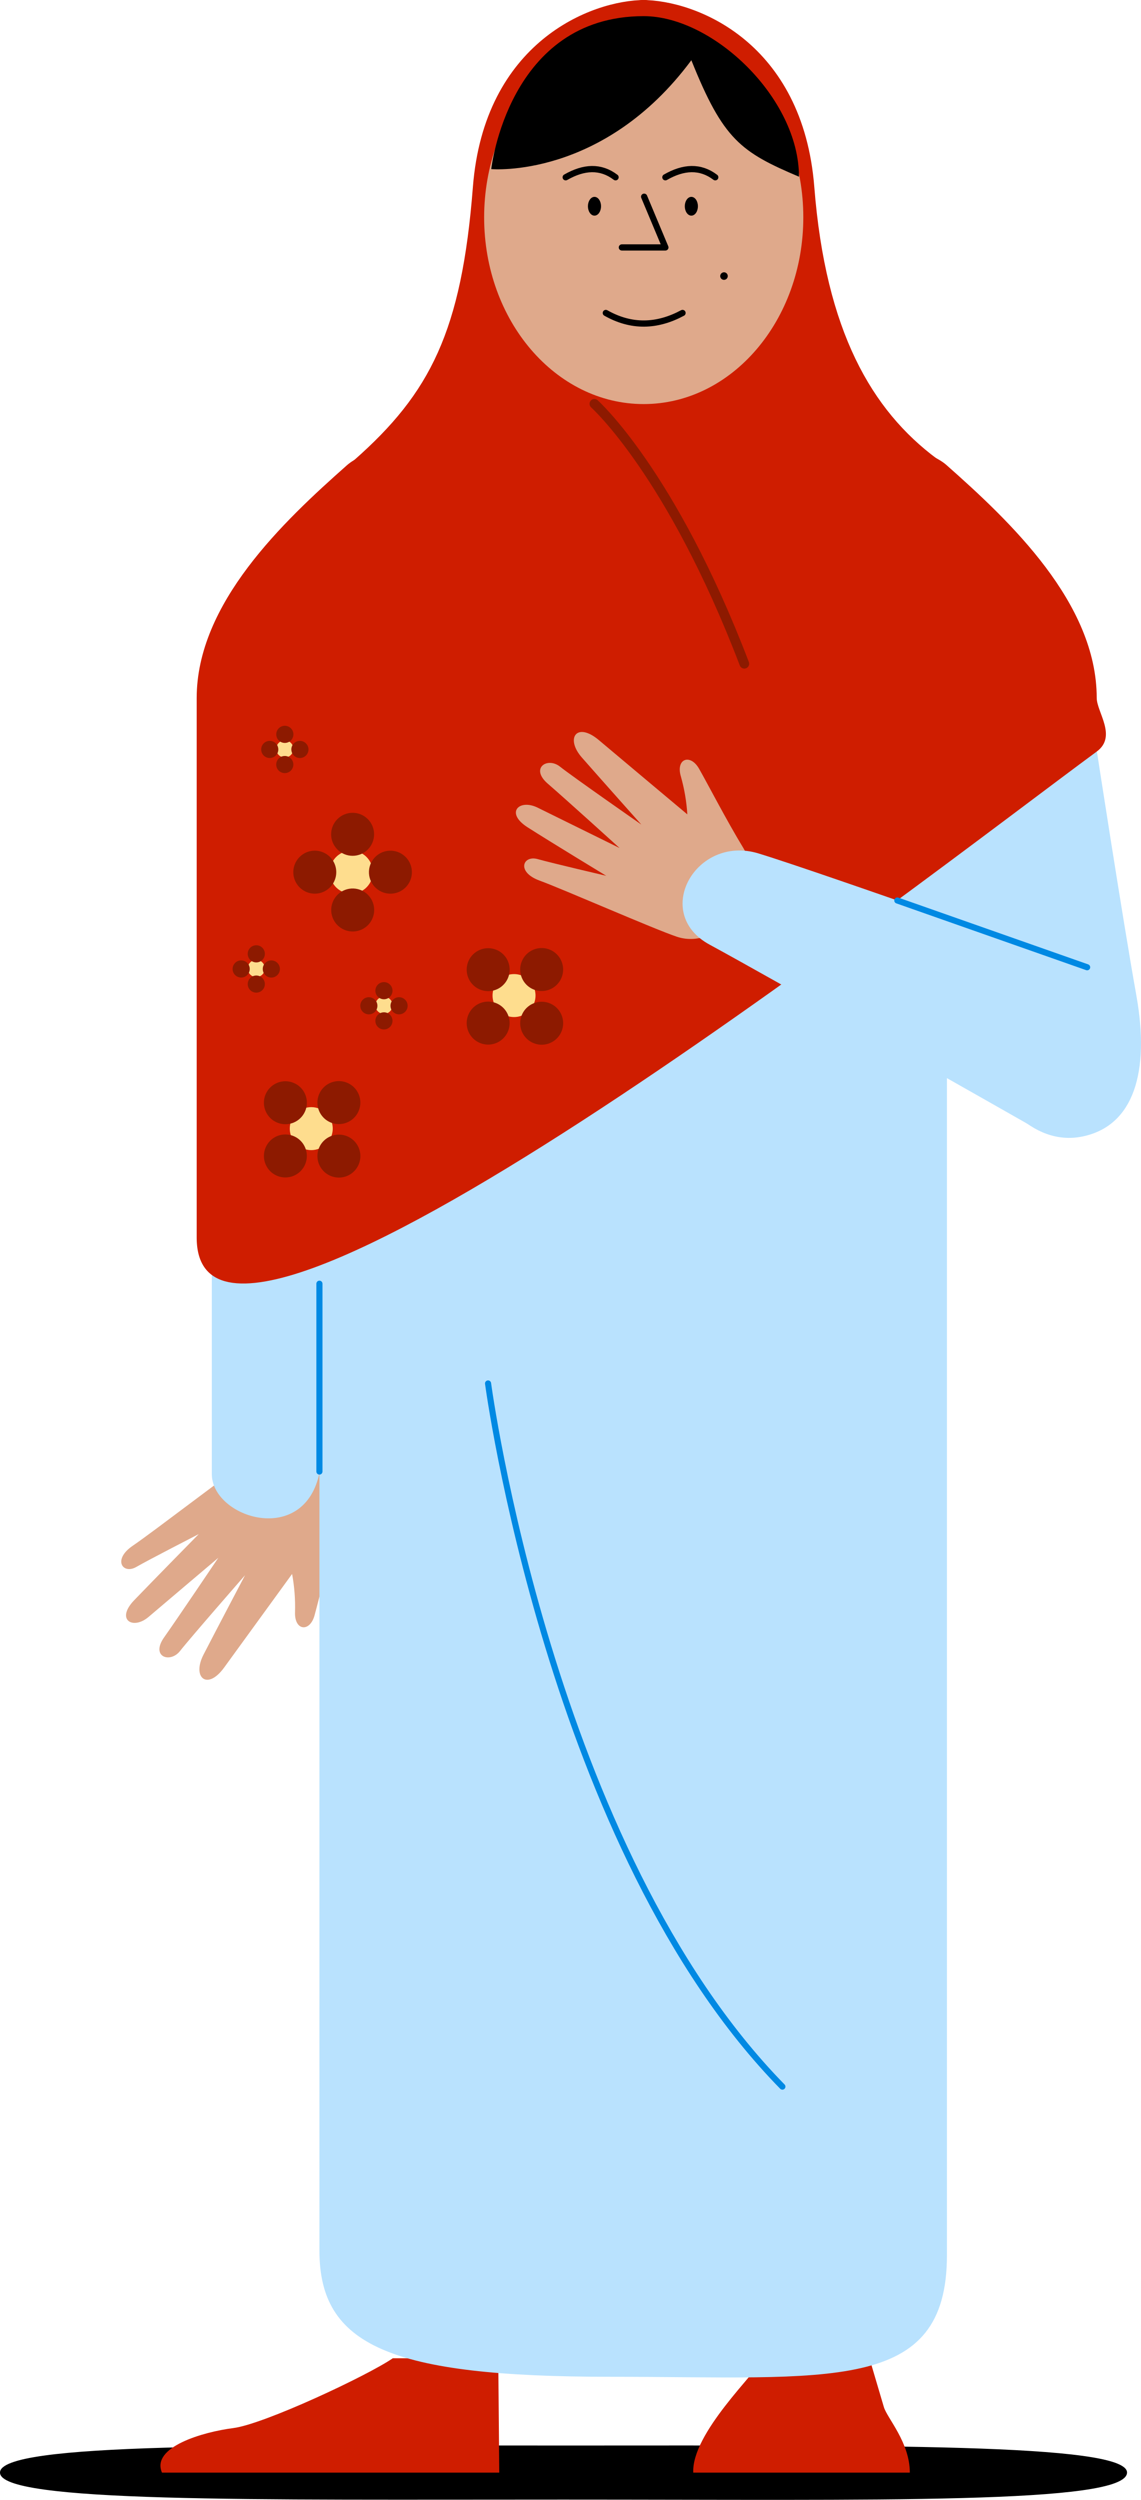 <svg width="312" height="683" viewBox="0 0 312 683" fill="none" xmlns="http://www.w3.org/2000/svg">
<path fill-rule="evenodd" clip-rule="evenodd" d="M176.402 0C161.453 0 132.384 11.667 129.309 51.097C126.234 90.526 117.629 107.407 96.847 125.708C80.175 140.382 176.402 153.814 176.402 153.814C176.402 153.814 191.35 0 176.402 0Z" fill="#CF1D00"/>
<path fill-rule="evenodd" clip-rule="evenodd" d="M154.09 668.147C239.133 668.147 308.249 667.457 308.18 675.539C308.097 684.269 239.133 682.917 154.09 682.917C69.047 682.917 0 683.827 0 675.539C0 667.25 69.047 668.147 154.09 668.147Z" fill="black"/>
<path fill-rule="evenodd" clip-rule="evenodd" d="M175.575 0C190.524 0 219.566 11.667 222.668 51.097C225.771 90.526 238.389 112.123 256.22 125.363C276.615 140.533 175.575 153.814 175.575 153.814C175.575 153.814 160.627 0 175.575 0Z" fill="#CF1D00"/>
<path fill-rule="evenodd" clip-rule="evenodd" d="M92.49 417.504C89.925 425.654 87.291 436.687 86.009 441.349C84.727 446.01 80.493 445.597 80.672 440.466C80.775 436.968 80.507 433.468 79.872 430.026L61.311 455.568C56.664 461.994 52.444 458.326 55.643 452.079C59.132 445.307 67.006 430.371 67.006 430.371C67.006 430.371 51.947 447.596 49.245 451.058C46.542 454.52 41.108 452.672 44.873 447.348C48.638 442.025 59.697 425.613 59.697 425.613C59.697 425.613 44.901 438.122 40.626 441.763C36.351 445.404 31.552 442.549 36.682 437.211C41.812 431.874 54.347 419.131 54.347 419.131C54.347 419.131 40.902 426.027 37.247 428.123C33.593 430.219 30.669 426.123 36.337 422.289C42.005 418.455 63.6 401.768 69.116 398.265C79.845 391.507 96.531 404.554 92.49 417.504Z" fill="#DFA98B"/>
<path fill-rule="evenodd" clip-rule="evenodd" d="M176.003 8.344C200.108 8.344 219.662 31.21 219.662 59.371C219.662 87.533 200.108 110.399 176.003 110.399C151.898 110.399 132.385 87.561 132.385 59.385C132.385 31.21 151.911 8.344 176.003 8.344Z" fill="#DFA98B"/>
<path d="M176.14 53.745L181.946 67.605H170.045" stroke="black" stroke-width="1.7" stroke-linecap="round" stroke-linejoin="round"/>
<path d="M165.66 85.506C172.652 89.464 179.643 89.257 186.635 85.506" stroke="black" stroke-width="1.7" stroke-linecap="round" stroke-linejoin="round"/>
<path d="M154.684 48.435C159.662 45.58 164.24 45.332 168.322 48.435" stroke="black" stroke-width="1.7" stroke-linecap="round" stroke-linejoin="round"/>
<path d="M181.945 48.435C186.91 45.58 191.488 45.332 195.584 48.435" stroke="black" stroke-width="1.7" stroke-linecap="round" stroke-linejoin="round"/>
<path fill-rule="evenodd" clip-rule="evenodd" d="M162.556 53.786C163.549 53.786 164.349 54.931 164.349 56.351C164.349 57.772 163.549 58.916 162.556 58.916C161.563 58.916 160.764 57.758 160.764 56.351C160.764 54.945 161.563 53.786 162.556 53.786Z" fill="black"/>
<path fill-rule="evenodd" clip-rule="evenodd" d="M189.047 53.786C190.04 53.786 190.839 54.931 190.839 56.351C190.839 57.772 190.04 58.916 189.047 58.916C188.054 58.916 187.254 57.758 187.254 56.351C187.254 54.945 188.054 53.786 189.047 53.786Z" fill="black"/>
<path fill-rule="evenodd" clip-rule="evenodd" d="M197.984 74.39C198.188 74.393 198.386 74.456 198.554 74.571C198.723 74.686 198.853 74.849 198.929 75.038C199.005 75.227 199.024 75.435 198.982 75.635C198.941 75.834 198.841 76.017 198.696 76.161C198.551 76.304 198.367 76.401 198.167 76.44C197.966 76.479 197.759 76.457 197.571 76.379C197.383 76.3 197.222 76.168 197.109 75.998C196.996 75.828 196.936 75.629 196.936 75.424C196.939 75.149 197.051 74.886 197.247 74.692C197.444 74.499 197.708 74.39 197.984 74.39Z" fill="black"/>
<path fill-rule="evenodd" clip-rule="evenodd" d="M107.41 644.302C100.515 649.046 72.232 662.299 63.82 663.375C55.408 664.451 41.246 668.574 44.293 675.553H136.521L136.246 644.302H107.41Z" fill="#CF1D00"/>
<path fill-rule="evenodd" clip-rule="evenodd" d="M208.726 644.302C206.934 648.149 189.048 664.809 189.572 675.553H248.786C248.786 667.278 242.581 660.686 241.684 657.624L237.74 644.288C237.74 644.288 214.808 644.205 208.726 644.302Z" fill="#CF1D00"/>
<path fill-rule="evenodd" clip-rule="evenodd" d="M87.346 327.626V614.885C87.346 640.799 106.514 649.363 166.763 649.363C227.011 649.363 258.935 654.107 258.935 616.14V228.232L87.346 327.626Z" fill="#B9E2FE"/>
<path fill-rule="evenodd" clip-rule="evenodd" d="M57.918 348.354V402.706C57.918 414.746 83.374 422.8 87.415 402.099C90.89 384.322 98.447 341.238 98.447 341.238L57.918 348.354Z" fill="#B9E2FE"/>
<path fill-rule="evenodd" clip-rule="evenodd" d="M299.947 205.339C299.947 205.339 306.953 250.85 310.717 271.882C314.482 292.913 310.028 307.587 296.045 310.497C282.062 313.407 270.988 299.464 265.707 285.425C260.425 271.385 245.021 221.805 245.021 221.805L299.947 205.339Z" fill="#B9E2FE"/>
<path fill-rule="evenodd" clip-rule="evenodd" d="M134.328 46.201C134.328 46.201 164.928 48.959 189.047 16.453C197.749 38.161 202.561 41.526 218.475 48.283C218.475 26.824 195.032 4.413 176.002 4.413C138.934 4.413 134.328 46.201 134.328 46.201Z" fill="black"/>
<path fill-rule="evenodd" clip-rule="evenodd" d="M94.862 127.114C77.486 142.492 53.781 164.792 53.781 190.734V338.3C54.291 394.969 251.944 240.63 299.892 205.338C305.546 201.201 299.892 194.54 299.892 190.678C299.892 164.737 276.173 142.409 258.812 127.059C241.45 111.709 112.224 111.709 94.862 127.114Z" fill="#CF1D00"/>
<path fill-rule="evenodd" clip-rule="evenodd" d="M203.21 231.597C198.756 224.301 193.557 214.234 191.158 210.027C188.758 205.821 184.704 207.269 186.194 212.179C187.142 215.546 187.729 219.004 187.945 222.495C187.945 222.495 169.825 207.324 163.757 202.208C157.689 197.091 154.49 201.711 159.11 206.966C164.129 212.689 175.368 225.281 175.368 225.281C175.368 225.281 156.586 212.207 153.139 209.462C149.691 206.718 144.865 209.862 149.788 214.11C154.711 218.357 169.425 231.694 169.425 231.694C169.425 231.694 152.049 223.143 147.016 220.661C141.983 218.178 138.025 222.04 144.258 226.025C150.491 230.011 165.77 239.279 165.77 239.279C165.77 239.279 151.056 235.845 147.016 234.714C142.976 233.583 141.114 238.244 147.54 240.589C153.966 242.934 178.968 253.898 185.159 255.953C197.198 259.883 210.285 243.168 203.21 231.597Z" fill="#DFA98B"/>
<path d="M162.533 110.33C162.533 110.33 183.522 129.004 203.531 181.342" stroke="#8D1A00" stroke-width="2.65" stroke-linecap="round" stroke-linejoin="round"/>
<path fill-rule="evenodd" clip-rule="evenodd" d="M284.626 309.132C284.626 309.132 209.98 266.696 194.066 258.104C178.153 249.512 190.288 227.984 207.36 233.156C224.432 238.327 310.179 268.848 310.179 268.848L284.626 309.132Z" fill="#B9E2FE"/>
<path d="M96.242 244.162C99.485 244.067 102.037 241.361 101.942 238.118C101.847 234.874 99.141 232.322 95.897 232.417C92.654 232.512 90.103 235.219 90.198 238.462C90.293 241.705 92.999 244.258 96.242 244.162Z" fill="#FEDD8E"/>
<path fill-rule="evenodd" clip-rule="evenodd" d="M86.078 232.411C87.24 232.411 88.375 232.755 89.341 233.401C90.308 234.047 91.06 234.964 91.505 236.038C91.95 237.111 92.066 238.292 91.839 239.432C91.613 240.572 91.053 241.619 90.232 242.44C89.41 243.262 88.363 243.821 87.224 244.048C86.084 244.275 84.903 244.159 83.83 243.714C82.756 243.269 81.839 242.516 81.193 241.55C80.548 240.584 80.203 239.448 80.203 238.286C80.203 236.728 80.822 235.233 81.924 234.132C83.025 233.03 84.52 232.411 86.078 232.411Z" fill="#8D1A00"/>
<path d="M107.082 244.158C110.321 243.979 112.802 241.207 112.622 237.967C112.443 234.727 109.671 232.246 106.432 232.426C103.193 232.605 100.712 235.377 100.891 238.617C101.071 241.857 103.842 244.337 107.082 244.158Z" fill="#8D1A00"/>
<path d="M99.072 253.877C101.974 252.425 103.15 248.896 101.698 245.994C100.247 243.092 96.718 241.916 93.817 243.367C90.915 244.819 89.739 248.348 91.19 251.25C92.641 254.152 96.17 255.328 99.072 253.877Z" fill="#8D1A00"/>
<path d="M96.419 233.818C99.664 233.818 102.294 231.187 102.294 227.942C102.294 224.698 99.664 222.067 96.419 222.067C93.175 222.067 90.545 224.698 90.545 227.942C90.545 231.187 93.175 233.818 96.419 233.818Z" fill="#8D1A00"/>
<path fill-rule="evenodd" clip-rule="evenodd" d="M144.699 267.827C145.525 268.647 146.09 269.693 146.32 270.834C146.551 271.975 146.437 273.159 145.994 274.235C145.551 275.312 144.798 276.232 143.831 276.88C142.864 277.527 141.726 277.873 140.562 277.873C139.398 277.873 138.26 277.527 137.293 276.88C136.326 276.232 135.573 275.312 135.13 274.235C134.687 273.159 134.573 271.975 134.804 270.834C135.034 269.693 135.599 268.647 136.425 267.827C137.527 266.739 139.013 266.129 140.562 266.129C142.111 266.129 143.597 266.739 144.699 267.827Z" fill="#FEDD8E"/>
<path fill-rule="evenodd" clip-rule="evenodd" d="M137.625 260.752C138.451 261.572 139.015 262.618 139.246 263.759C139.477 264.9 139.363 266.084 138.92 267.16C138.477 268.237 137.724 269.157 136.757 269.805C135.789 270.452 134.652 270.798 133.488 270.798C132.324 270.798 131.186 270.452 130.219 269.805C129.252 269.157 128.499 268.237 128.056 267.16C127.613 266.084 127.499 264.9 127.73 263.759C127.96 262.618 128.524 261.572 129.351 260.752C130.453 259.664 131.939 259.054 133.488 259.054C135.037 259.054 136.523 259.664 137.625 260.752Z" fill="#8D1A00"/>
<path fill-rule="evenodd" clip-rule="evenodd" d="M152.256 275.385C153.082 276.204 153.646 277.251 153.877 278.392C154.107 279.533 153.994 280.717 153.551 281.793C153.107 282.869 152.354 283.79 151.387 284.437C150.42 285.085 149.283 285.431 148.119 285.431C146.955 285.431 145.817 285.085 144.85 284.437C143.883 283.79 143.13 282.869 142.687 281.793C142.244 280.717 142.13 279.533 142.361 278.392C142.591 277.251 143.155 276.204 143.982 275.385C145.084 274.296 146.57 273.686 148.119 273.686C149.667 273.686 151.154 274.296 152.256 275.385Z" fill="#8D1A00"/>
<path fill-rule="evenodd" clip-rule="evenodd" d="M129.309 275.385C130.129 274.558 131.176 273.994 132.317 273.763C133.457 273.533 134.641 273.646 135.717 274.09C136.794 274.533 137.714 275.286 138.361 276.253C139.009 277.22 139.355 278.358 139.355 279.522C139.355 280.686 139.009 281.824 138.361 282.791C137.714 283.758 136.794 284.511 135.717 284.954C134.641 285.398 133.457 285.511 132.317 285.281C131.176 285.05 130.129 284.486 129.309 283.659C128.221 282.557 127.611 281.071 127.611 279.522C127.611 277.973 128.221 276.487 129.309 275.385Z" fill="#8D1A00"/>
<path fill-rule="evenodd" clip-rule="evenodd" d="M143.94 260.752C144.76 259.925 145.807 259.361 146.947 259.131C148.088 258.9 149.272 259.014 150.348 259.457C151.424 259.9 152.345 260.653 152.992 261.62C153.64 262.587 153.986 263.725 153.986 264.889C153.986 266.053 153.64 267.191 152.992 268.158C152.345 269.125 151.424 269.878 150.348 270.322C149.272 270.765 148.088 270.878 146.947 270.648C145.807 270.417 144.76 269.853 143.94 269.027C142.852 267.925 142.242 266.438 142.242 264.889C142.242 263.34 142.852 261.854 143.94 260.752Z" fill="#8D1A00"/>
<path fill-rule="evenodd" clip-rule="evenodd" d="M89.25 304.181C90.076 305 90.641 306.047 90.871 307.188C91.102 308.329 90.988 309.513 90.545 310.589C90.102 311.665 89.349 312.586 88.382 313.234C87.414 313.881 86.277 314.227 85.113 314.227C83.949 314.227 82.811 313.881 81.844 313.234C80.877 312.586 80.124 311.665 79.681 310.589C79.238 309.513 79.124 308.329 79.355 307.188C79.585 306.047 80.15 305 80.976 304.181C82.078 303.093 83.564 302.482 85.113 302.482C86.662 302.482 88.148 303.093 89.25 304.181Z" fill="#FEDD8E"/>
<path fill-rule="evenodd" clip-rule="evenodd" d="M82.176 297.106C83.002 297.926 83.566 298.972 83.797 300.113C84.027 301.254 83.914 302.438 83.471 303.514C83.027 304.591 82.274 305.511 81.307 306.159C80.34 306.806 79.203 307.152 78.039 307.152C76.875 307.152 75.737 306.806 74.77 306.159C73.803 305.511 73.05 304.591 72.607 303.514C72.163 302.438 72.05 301.254 72.281 300.113C72.511 298.972 73.075 297.926 73.902 297.106C75.004 296.018 76.49 295.407 78.039 295.407C79.587 295.407 81.074 296.018 82.176 297.106Z" fill="#8D1A00"/>
<path fill-rule="evenodd" clip-rule="evenodd" d="M96.806 311.683C97.633 312.503 98.197 313.55 98.428 314.691C98.658 315.832 98.545 317.015 98.101 318.092C97.658 319.168 96.905 320.088 95.938 320.736C94.971 321.384 93.833 321.729 92.669 321.729C91.506 321.729 90.368 321.384 89.401 320.736C88.434 320.088 87.681 319.168 87.237 318.092C86.794 317.015 86.681 315.832 86.911 314.691C87.142 313.55 87.706 312.503 88.532 311.683C89.635 310.595 91.121 309.985 92.669 309.985C94.218 309.985 95.704 310.595 96.806 311.683Z" fill="#8D1A00"/>
<path fill-rule="evenodd" clip-rule="evenodd" d="M73.86 311.683C74.68 310.857 75.727 310.293 76.867 310.062C78.008 309.831 79.192 309.945 80.268 310.388C81.344 310.831 82.265 311.584 82.912 312.552C83.56 313.519 83.906 314.657 83.906 315.821C83.906 316.985 83.56 318.122 82.912 319.09C82.265 320.057 81.344 320.81 80.268 321.253C79.192 321.696 78.008 321.81 76.867 321.579C75.727 321.349 74.68 320.784 73.86 319.958C72.772 318.856 72.162 317.369 72.162 315.821C72.162 314.272 72.772 312.785 73.86 311.683Z" fill="#8D1A00"/>
<path fill-rule="evenodd" clip-rule="evenodd" d="M88.491 297.106C89.311 296.279 90.357 295.715 91.498 295.485C92.639 295.254 93.823 295.368 94.899 295.811C95.975 296.254 96.895 297.007 97.543 297.974C98.191 298.941 98.537 300.079 98.537 301.243C98.537 302.407 98.191 303.545 97.543 304.512C96.895 305.479 95.975 306.232 94.899 306.676C93.823 307.119 92.639 307.233 91.498 307.002C90.357 306.771 89.311 306.207 88.491 305.381C87.403 304.278 86.793 302.792 86.793 301.243C86.793 299.694 87.403 298.208 88.491 297.106Z" fill="#8D1A00"/>
<path d="M104.983 276.998C106.278 276.998 107.327 275.948 107.327 274.654C107.327 273.359 106.278 272.309 104.983 272.309C103.688 272.309 102.639 273.359 102.639 274.654C102.639 275.948 103.688 276.998 104.983 276.998Z" fill="#FEDD8E"/>
<path fill-rule="evenodd" clip-rule="evenodd" d="M107.327 270.668C107.327 271.132 107.19 271.585 106.932 271.971C106.675 272.356 106.308 272.657 105.88 272.834C105.452 273.012 104.98 273.058 104.526 272.967C104.071 272.877 103.653 272.654 103.325 272.326C102.997 271.998 102.774 271.58 102.684 271.125C102.593 270.671 102.64 270.199 102.817 269.771C102.995 269.342 103.295 268.976 103.681 268.719C104.066 268.461 104.519 268.323 104.983 268.323C105.605 268.323 106.201 268.571 106.641 269.01C107.08 269.45 107.327 270.046 107.327 270.668Z" fill="#8D1A00"/>
<path fill-rule="evenodd" clip-rule="evenodd" d="M107.327 278.915C107.327 279.379 107.19 279.832 106.932 280.218C106.675 280.603 106.308 280.904 105.88 281.081C105.452 281.259 104.98 281.305 104.526 281.215C104.071 281.124 103.653 280.901 103.325 280.573C102.997 280.245 102.774 279.827 102.684 279.372C102.593 278.918 102.64 278.446 102.817 278.018C102.995 277.589 103.295 277.223 103.681 276.966C104.066 276.708 104.519 276.571 104.983 276.571C105.605 276.571 106.201 276.818 106.641 277.257C107.08 277.697 107.327 278.293 107.327 278.915Z" fill="#8D1A00"/>
<path fill-rule="evenodd" clip-rule="evenodd" d="M100.86 272.447C101.324 272.447 101.777 272.585 102.162 272.842C102.548 273.1 102.848 273.466 103.026 273.894C103.203 274.323 103.25 274.794 103.159 275.249C103.069 275.704 102.845 276.121 102.518 276.449C102.19 276.777 101.772 277 101.317 277.091C100.863 277.181 100.391 277.135 99.963 276.958C99.534 276.78 99.168 276.48 98.911 276.094C98.653 275.709 98.516 275.255 98.516 274.792C98.516 274.17 98.763 273.573 99.202 273.134C99.642 272.694 100.238 272.447 100.86 272.447Z" fill="#8D1A00"/>
<path fill-rule="evenodd" clip-rule="evenodd" d="M109.12 272.447C109.583 272.447 110.037 272.585 110.422 272.842C110.808 273.1 111.108 273.466 111.286 273.894C111.463 274.323 111.509 274.794 111.419 275.249C111.329 275.704 111.105 276.121 110.777 276.449C110.45 276.777 110.032 277 109.577 277.091C109.122 277.181 108.651 277.135 108.223 276.958C107.794 276.78 107.428 276.48 107.17 276.094C106.913 275.709 106.775 275.255 106.775 274.792C106.775 274.17 107.022 273.573 107.462 273.134C107.902 272.694 108.498 272.447 109.12 272.447Z" fill="#8D1A00"/>
<path fill-rule="evenodd" clip-rule="evenodd" d="M72.425 264.6C72.425 265.064 72.287 265.517 72.03 265.902C71.772 266.288 71.406 266.588 70.978 266.766C70.549 266.943 70.078 266.99 69.623 266.899C69.168 266.809 68.751 266.586 68.423 266.258C68.095 265.93 67.872 265.512 67.781 265.057C67.691 264.602 67.737 264.131 67.915 263.703C68.092 263.274 68.393 262.908 68.778 262.65C69.164 262.393 69.617 262.255 70.081 262.255C70.388 262.255 70.693 262.316 70.978 262.434C71.262 262.552 71.521 262.724 71.738 262.942C71.956 263.16 72.129 263.418 72.246 263.703C72.364 263.987 72.425 264.292 72.425 264.6Z" fill="#FEDD8E"/>
<path d="M70.081 262.945C71.375 262.945 72.425 261.895 72.425 260.6C72.425 259.306 71.375 258.256 70.081 258.256C68.786 258.256 67.736 259.306 67.736 260.6C67.736 261.895 68.786 262.945 70.081 262.945Z" fill="#8D1A00"/>
<path fill-rule="evenodd" clip-rule="evenodd" d="M72.425 268.848C72.428 269.312 72.293 269.766 72.037 270.154C71.781 270.541 71.415 270.844 70.987 271.023C70.559 271.203 70.087 271.251 69.632 271.162C69.176 271.074 68.757 270.851 68.428 270.524C68.099 270.197 67.874 269.779 67.782 269.324C67.691 268.869 67.736 268.397 67.913 267.967C68.091 267.538 68.391 267.171 68.777 266.913C69.163 266.655 69.616 266.517 70.081 266.517C70.7 266.517 71.294 266.762 71.733 267.199C72.173 267.635 72.421 268.228 72.425 268.848Z" fill="#8D1A00"/>
<path d="M68.288 264.839C68.347 263.546 67.346 262.45 66.053 262.391C64.759 262.332 63.663 263.333 63.604 264.627C63.546 265.92 64.546 267.016 65.84 267.075C67.133 267.134 68.229 266.133 68.288 264.839Z" fill="#8D1A00"/>
<path d="M76.536 264.848C76.595 263.554 75.594 262.458 74.301 262.399C73.007 262.341 71.911 263.342 71.852 264.635C71.794 265.929 72.795 267.025 74.088 267.084C75.381 267.142 76.478 266.141 76.536 264.848Z" fill="#8D1A00"/>
<path fill-rule="evenodd" clip-rule="evenodd" d="M80.216 204.621C80.216 205.086 80.078 205.54 79.82 205.925C79.562 206.311 79.195 206.612 78.766 206.789C78.336 206.966 77.864 207.011 77.409 206.92C76.954 206.828 76.536 206.604 76.209 206.274C75.882 205.945 75.66 205.526 75.571 205.07C75.482 204.615 75.53 204.143 75.71 203.715C75.889 203.286 76.192 202.921 76.579 202.665C76.967 202.409 77.421 202.274 77.885 202.277C78.505 202.281 79.097 202.529 79.534 202.968C79.971 203.408 80.216 204.002 80.216 204.621Z" fill="#FEDD8E"/>
<path d="M77.885 202.98C79.18 202.98 80.23 201.931 80.23 200.636C80.23 199.341 79.18 198.291 77.885 198.291C76.591 198.291 75.541 199.341 75.541 200.636C75.541 201.931 76.591 202.98 77.885 202.98Z" fill="#8D1A00"/>
<path fill-rule="evenodd" clip-rule="evenodd" d="M80.216 208.883C80.216 209.347 80.078 209.801 79.82 210.187C79.562 210.573 79.195 210.873 78.766 211.05C78.336 211.227 77.864 211.273 77.409 211.181C76.954 211.09 76.536 210.865 76.209 210.536C75.882 210.207 75.66 209.787 75.571 209.332C75.482 208.876 75.53 208.404 75.71 207.976C75.889 207.548 76.192 207.183 76.579 206.927C76.967 206.671 77.421 206.536 77.885 206.538C78.505 206.542 79.097 206.791 79.534 207.23C79.971 207.669 80.216 208.263 80.216 208.883Z" fill="#8D1A00"/>
<path fill-rule="evenodd" clip-rule="evenodd" d="M73.749 202.415C74.213 202.412 74.667 202.547 75.055 202.803C75.442 203.059 75.745 203.424 75.924 203.853C76.104 204.281 76.152 204.753 76.063 205.208C75.974 205.664 75.752 206.083 75.425 206.412C75.097 206.741 74.68 206.966 74.225 207.058C73.77 207.149 73.297 207.104 72.868 206.927C72.439 206.75 72.072 206.449 71.814 206.063C71.556 205.677 71.418 205.224 71.418 204.759C71.418 204.14 71.663 203.546 72.1 203.106C72.536 202.667 73.129 202.418 73.749 202.415Z" fill="#8D1A00"/>
<path fill-rule="evenodd" clip-rule="evenodd" d="M82.008 202.415C82.472 202.415 82.925 202.552 83.311 202.81C83.696 203.068 83.997 203.434 84.174 203.862C84.352 204.291 84.398 204.762 84.308 205.217C84.217 205.671 83.994 206.089 83.666 206.417C83.338 206.745 82.921 206.968 82.466 207.059C82.011 207.149 81.54 207.103 81.111 206.925C80.683 206.748 80.317 206.447 80.059 206.062C79.802 205.676 79.664 205.223 79.664 204.759C79.664 204.137 79.911 203.541 80.351 203.101C80.79 202.662 81.387 202.415 82.008 202.415Z" fill="#8D1A00"/>
<path d="M245.367 246.023L297.273 264.269" stroke="#0089E3" stroke-width="1.67" stroke-linecap="round" stroke-linejoin="round"/>
<path d="M87.346 402.044V350.726" stroke="#0089E3" stroke-width="1.67" stroke-linecap="round" stroke-linejoin="round"/>
<path d="M133.459 377.978C133.459 377.978 150.393 505.272 213.938 570.091" stroke="#0089E3" stroke-width="1.67" stroke-linecap="round" stroke-linejoin="round"/>
</svg>
